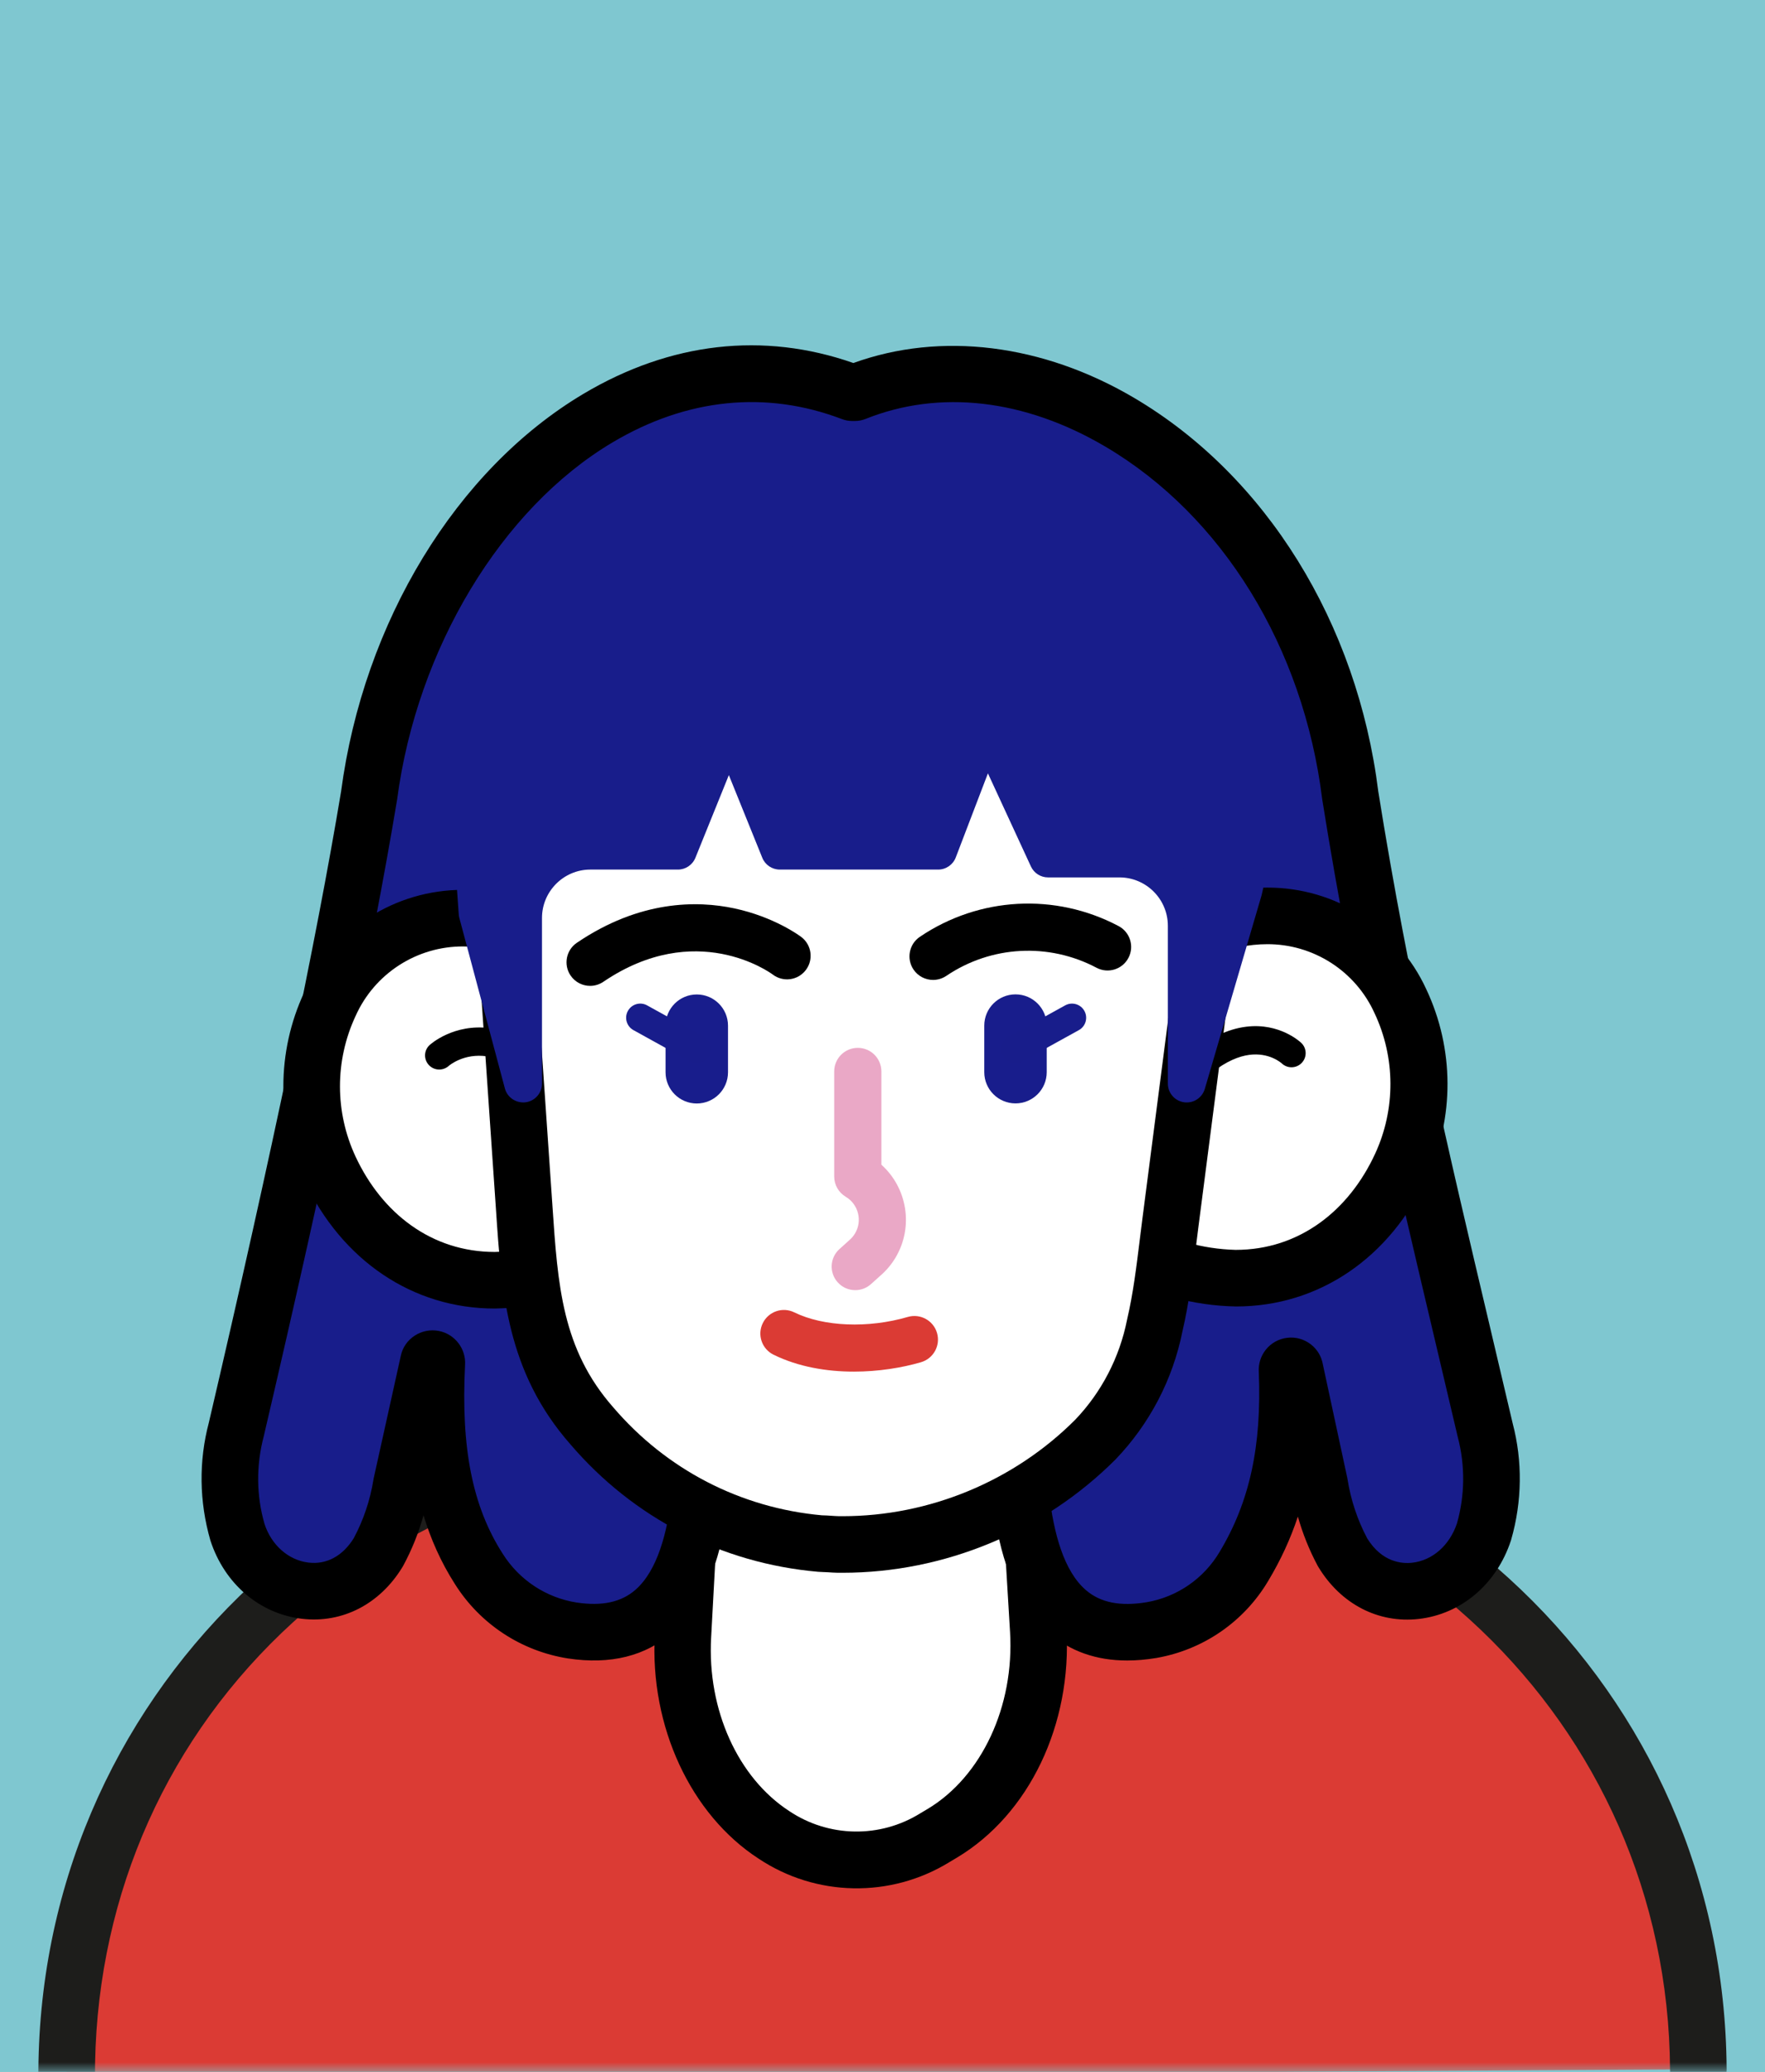<?xml version="1.0" encoding="UTF-8"?>
<svg width="92px" height="108px" viewBox="0 0 92 108" version="1.1" xmlns="http://www.w3.org/2000/svg" xmlns:xlink="http://www.w3.org/1999/xlink" style="background: #7fc7cf;">
    <title>GTX/Avatar/Character/5</title>
    <defs>
        <rect id="path-1" x="0" y="0" width="92" height="108"></rect>
    </defs>
    <g id="GTX/Avatar/Character/5" stroke="none" stroke-width="1" fill="none" fill-rule="evenodd">
        <rect fill="#7fc7cf" x="0" y="0" width="92" height="108"></rect>
        <mask id="mask-2" fill="white">
            <use xlink:href="#path-1"></use>
        </mask>
        <use id="Rectangle" fill="#7FC7D0" xlink:href="#path-1"></use>
        <g id="Group-57" mask="url(#mask-2)">
            <g transform="translate(2, 18)">
                <path d="M1.475,90.376 C1.363,70.906 17.052,56.372 36.522,56.254 L51.061,56.165 C70.531,56.052 86.407,70.424 86.525,89.869" id="Fill-1" fill="#DB3B34"></path>
                <path d="M1.476,91.851 C0.665,91.851 0.006,91.196 0,90.385 C-0.114,70.544 15.924,54.904 36.513,54.779 L51.051,54.691 C51.131,54.69 51.21,54.69 51.289,54.69 C71.775,54.69 87.88,70.096 88,89.86 C88.005,90.675 87.349,91.34 86.534,91.345 L86.525,91.345 C85.715,91.345 85.055,90.69 85.05,89.878 C84.94,71.762 70.128,57.64 51.288,57.64 C51.215,57.64 51.143,57.64 51.069,57.641 L36.531,57.729 C27.406,57.784 18.935,61.12 12.676,67.122 C6.353,73.186 2.899,81.442 2.951,90.367 C2.956,91.182 2.299,91.846 1.484,91.851 L1.476,91.851 Z" id="Fill-3" fill="#1D1D1B"></path>
                <path d="M42.668,78.94 C41.131,78.93 39.63,78.476 38.346,77.632 C35.229,75.611 33.361,71.545 33.597,67.272 L34.255,55.157 C34.378,52.891 36.025,51.111 38.007,51.106 L47.639,51.106 C49.655,51.106 51.272,52.837 51.41,55.133 L52.118,67.007 C52.383,71.432 50.426,75.596 47.132,77.573 L46.729,77.814 C45.502,78.549 44.099,78.938 42.668,78.94" id="Fill-5" fill="#FFFFFF"></path>
                <path d="M47.644,49.651 L47.644,49.651 L38.012,49.651 C35.249,49.651 32.957,52.05 32.79,55.094 L32.131,67.208 C31.871,72.002 34,76.584 37.54,78.885 C40.534,80.88 44.414,80.953 47.481,79.072 L47.884,78.831 C51.646,76.575 53.883,71.899 53.588,66.913 L52.875,55.039 C52.693,52.006 50.417,49.631 47.644,49.631 L47.644,49.651 Z M47.648,52.556 C48.848,52.556 49.846,53.707 49.935,55.197 L50.648,67.071 C50.879,70.945 49.173,74.593 46.37,76.285 L45.967,76.525 C43.869,77.829 41.201,77.785 39.147,76.412 C36.463,74.672 34.86,71.122 35.067,67.371 L35.725,55.256 C35.809,53.781 36.807,52.601 38.007,52.601 L47.644,52.601 L47.648,52.556 Z" id="Fill-7" fill="#000000"></path>
                <path d="M17.239,23.469 C15.596,33.367 12.592,46.77 10.311,56.539 C9.851,58.28 9.871,60.113 10.37,61.844 C11.486,65.286 15.744,66.171 17.72,62.916 C18.32,61.802 18.727,60.595 18.925,59.346 C19.417,57.144 19.864,55.094 20.331,52.999 C20.355,52.879 20.472,52.802 20.592,52.826 C20.701,52.848 20.776,52.947 20.769,53.058 C20.582,56.775 20.906,60.581 22.957,63.781 C24.039,65.505 25.814,66.675 27.824,66.992 C36.045,68.236 34.555,56.126 34.634,51.367 C34.693,47.502 34.755,43.639 34.821,39.778 L42.86,33.032 L50.884,39.778 L51.075,51.367 C51.154,56.151 49.645,68.374 58.023,66.972 C60.038,66.622 61.798,65.408 62.841,63.649 C64.808,60.369 65.231,56.957 65.088,53.432 C65.074,53.318 65.156,53.214 65.27,53.201 C65.384,53.187 65.487,53.268 65.501,53.382 L66.784,59.346 C66.982,60.594 67.385,61.801 67.979,62.916 C69.946,66.171 74.218,65.306 75.354,61.844 C75.851,60.113 75.871,58.281 75.413,56.539 C72.734,45.078 70.29,35.432 68.382,23.469 C66.455,7.908 52.968,-1.704 42.565,2.47 L42.417,2.47 C30.691,-2.009 19.092,9.432 17.239,23.469" id="Fill-9" fill="#181D8B"></path>
                <path d="M42.859,31.557 C43.197,31.557 43.534,31.673 43.809,31.903 L51.833,38.649 C52.16,38.924 52.352,39.327 52.359,39.754 L52.55,51.342 C52.561,51.989 52.544,52.764 52.526,53.583 C52.448,57.073 52.32,62.913 54.597,64.884 C55.356,65.542 56.396,65.75 57.779,65.518 C59.363,65.243 60.748,64.287 61.572,62.896 C63.139,60.285 63.768,57.394 63.615,53.522 C63.587,53.104 63.712,52.697 63.973,52.365 C64.251,52.012 64.65,51.789 65.097,51.736 C65.542,51.683 65.984,51.808 66.336,52.085 C66.663,52.342 66.879,52.704 66.951,53.11 L68.226,59.036 C68.232,59.063 68.237,59.089 68.241,59.116 C68.411,60.191 68.754,61.224 69.262,62.186 C70.035,63.439 71.069,63.523 71.615,63.46 C72.668,63.341 73.559,62.556 73.944,61.41 C74.36,59.943 74.375,58.388 73.987,56.914 C73.573,55.147 73.174,53.459 72.782,51.799 C70.608,42.601 68.554,33.912 66.926,23.702 C66.923,23.684 66.921,23.667 66.918,23.651 C65.939,15.746 61.716,8.879 55.62,5.283 C51.416,2.803 46.975,2.291 43.114,3.839 C42.939,3.909 42.753,3.945 42.565,3.945 L42.417,3.945 C42.237,3.945 42.059,3.912 41.891,3.848 C37.933,2.337 33.791,2.758 29.913,5.07 C24.139,8.509 19.738,15.808 18.702,23.663 C18.699,23.679 18.697,23.695 18.694,23.711 C17.393,31.551 15.056,42.708 11.747,56.874 C11.345,58.399 11.362,59.962 11.787,61.436 C12.146,62.54 13.033,63.331 14.087,63.454 C15.024,63.565 15.863,63.112 16.44,62.182 C16.952,61.222 17.297,60.191 17.468,59.115 C17.473,59.085 17.479,59.055 17.486,59.025 C17.743,57.869 17.99,56.754 18.233,55.653 C18.452,54.658 18.67,53.673 18.891,52.678 C19.073,51.788 19.968,51.196 20.887,51.381 C21.717,51.55 22.299,52.315 22.241,53.16 C22.023,57.492 22.627,60.531 24.199,62.985 C25.062,64.36 26.464,65.285 28.054,65.535 C29.38,65.736 30.389,65.518 31.129,64.867 C33.387,62.881 33.259,57.06 33.184,53.583 C33.166,52.763 33.148,51.989 33.159,51.342 C33.218,47.479 33.28,43.615 33.346,39.753 C33.353,39.326 33.546,38.923 33.873,38.648 L41.911,31.902 C42.185,31.673 42.523,31.557 42.859,31.557 L42.859,31.557 Z M56.751,68.558 C55.144,68.558 53.776,68.075 52.667,67.115 C49.34,64.235 49.476,58.041 49.577,53.518 C49.595,52.693 49.611,51.981 49.6,51.391 L49.42,40.475 L42.858,34.959 L36.284,40.476 C36.223,44.112 36.164,47.75 36.109,51.389 C36.099,51.981 36.115,52.693 36.133,53.518 C36.232,58.021 36.366,64.189 33.077,67.082 C31.663,68.326 29.824,68.787 27.603,68.45 C25.163,68.066 23.017,66.65 21.708,64.565 C20.972,63.416 20.446,62.205 20.075,60.989 C19.823,61.899 19.47,62.778 19.019,63.615 C19.007,63.637 18.995,63.66 18.981,63.681 C17.805,65.619 15.848,66.627 13.746,66.384 C11.532,66.126 9.701,64.561 8.967,62.3 C8.38,60.267 8.357,58.161 8.885,56.162 C12.165,42.114 14.488,31.027 15.78,23.252 C16.954,14.412 21.789,6.476 28.403,2.535 C32.936,-0.165 37.794,-0.718 42.482,0.923 C47.04,-0.726 52.345,-0.074 57.119,2.742 C63.991,6.797 68.746,14.466 69.843,23.262 C71.454,33.354 73.493,41.985 75.653,51.121 C76.045,52.783 76.445,54.473 76.849,56.203 C77.365,58.161 77.341,60.266 76.772,62.251 C76.767,62.269 76.762,62.286 76.756,62.304 C76.011,64.573 74.169,66.139 71.949,66.392 C69.844,66.63 67.888,65.617 66.717,63.679 C66.703,63.656 66.689,63.633 66.677,63.609 C66.243,62.794 65.9,61.939 65.651,61.056 C65.263,62.227 64.751,63.333 64.106,64.407 C62.845,66.535 60.718,68.002 58.275,68.426 C57.746,68.514 57.238,68.558 56.751,68.558 L56.751,68.558 Z" id="Fill-11" fill="#000000"></path>
                <path d="M23.798,48.736 C20.115,48.736 16.914,46.558 15.203,42.91 C13.942,40.196 13.942,37.064 15.203,34.35 C16.439,31.612 19.166,29.855 22.17,29.861 C24.628,29.861 27.161,30.918 29.688,33.008 C30.026,33.282 30.226,33.693 30.233,34.129 L30.233,45.855 C30.235,46.395 29.94,46.893 29.466,47.153 C27.74,48.148 25.79,48.692 23.798,48.736" id="Fill-13" fill="#FFFFFF"></path>
                <path d="M22.16,28.386 L22.16,28.386 C18.58,28.374 15.328,30.467 13.856,33.73 C12.408,36.836 12.408,40.424 13.856,43.529 C15.823,47.714 19.52,50.211 23.788,50.211 C26.033,50.172 28.232,49.565 30.179,48.446 C31.126,47.926 31.712,46.93 31.709,45.85 L31.709,34.129 C31.706,33.251 31.313,32.421 30.637,31.862 C27.834,29.546 24.992,28.376 22.18,28.376 L22.16,28.386 Z M22.16,31.336 C24.068,31.336 26.3,32.162 28.758,34.129 L28.758,45.855 C27.247,46.737 25.537,47.22 23.788,47.261 C20.498,47.261 17.912,45.25 16.531,42.285 C15.451,39.966 15.451,37.289 16.531,34.969 C17.519,32.748 19.728,31.321 22.16,31.336 L22.16,31.336 Z" id="Fill-15" fill="#000000"></path>
                <path d="M20.892,37.02 C20.892,37.02 24.333,33.863 28.68,40.742" id="Fill-17" fill="#FFFFFF"></path>
                <path d="M28.68,41.479 C28.436,41.479 28.197,41.358 28.056,41.136 C26.511,38.689 24.897,37.282 23.388,37.065 C22.177,36.886 21.417,37.54 21.384,37.568 C21.081,37.835 20.616,37.81 20.346,37.509 C20.076,37.209 20.095,36.749 20.394,36.476 C20.444,36.43 21.653,35.345 23.551,35.597 C25.544,35.863 27.48,37.461 29.304,40.348 C29.521,40.692 29.418,41.147 29.074,41.366 C28.952,41.442 28.815,41.479 28.68,41.479" id="Fill-19" fill="#000000"></path>
                <path d="M62.408,48.628 C60.433,48.585 58.5,48.049 56.784,47.069 C56.307,46.813 56.009,46.317 56.007,45.776 L55.977,34.065 C55.977,33.626 56.171,33.21 56.508,32.929 C59.041,30.815 61.578,29.743 64.051,29.743 C67.039,29.738 69.755,31.48 70.998,34.197 C72.272,36.904 72.285,40.036 71.032,42.753 C69.341,46.43 66.116,48.628 62.423,48.628 L62.408,48.628 Z" id="Fill-21" fill="#FFFFFF"></path>
                <path d="M64.06,28.268 C61.233,28.268 58.377,29.453 55.569,31.798 C54.897,32.361 54.51,33.193 54.512,34.07 L54.542,45.781 C54.545,46.862 55.14,47.854 56.09,48.367 C58.027,49.467 60.207,50.063 62.433,50.103 C66.725,50.103 70.442,47.586 72.384,43.372 C73.82,40.259 73.805,36.67 72.345,33.568 C70.859,30.332 67.622,28.261 64.06,28.268 Z M64.036,31.218 C66.455,31.204 68.656,32.617 69.651,34.822 C70.74,37.137 70.751,39.814 69.68,42.138 C68.304,45.122 65.713,47.153 62.408,47.153 C60.68,47.107 58.991,46.633 57.492,45.771 L57.462,34.065 C59.921,32.029 62.148,31.218 64.06,31.218 L64.036,31.218 Z" id="Fill-23" fill="#000000"></path>
                <path d="M65.319,36.897 C65.319,36.897 62.163,33.853 57.851,40.751" id="Fill-25" fill="#FFFFFF"></path>
                <path d="M57.85,41.489 C57.716,41.489 57.581,41.453 57.46,41.376 C57.115,41.161 57.009,40.706 57.225,40.36 C59.083,37.389 61.013,35.76 62.96,35.52 C64.701,35.303 65.786,36.322 65.831,36.366 C66.124,36.648 66.133,37.115 65.85,37.408 C65.568,37.701 65.106,37.709 64.813,37.434 C64.776,37.4 64.147,36.846 63.105,36.989 C62.091,37.128 60.465,37.96 58.476,41.142 C58.336,41.366 58.096,41.489 57.85,41.489" id="Fill-27" fill="#000000"></path>
                <path d="M58.195,51.077 C58.593,49.375 58.77,47.576 59.011,45.712 L61.656,25.249 C62.076,22.069 60.688,18.921 58.057,17.087 C52.546,13.277 42.019,8.729 29.049,16.301 C25.687,18.275 23.737,21.985 24.014,25.873 L24.481,32.654 L25.282,44.336 C25.592,48.854 25.72,52.763 28.852,56.328 C31.866,59.856 36.146,62.06 40.77,62.464 C41.07,62.464 41.375,62.503 41.675,62.508 C46.699,62.575 51.537,60.607 55.087,57.05 C56.672,55.396 57.749,53.323 58.195,51.077" id="Fill-29" fill="#FFFFFF"></path>
                <path d="M40.841,60.989 C41.012,60.992 41.183,61.002 41.354,61.015 C41.469,61.023 41.584,61.031 41.698,61.033 C41.774,61.034 41.849,61.035 41.924,61.035 C46.441,61.035 50.848,59.21 54.044,56.008 C55.414,54.577 56.357,52.764 56.749,50.789 C56.751,50.773 56.755,50.756 56.759,50.74 C57.062,49.445 57.232,48.066 57.412,46.607 C57.457,46.248 57.501,45.886 57.548,45.523 L60.193,25.06 C60.543,22.412 59.401,19.822 57.214,18.297 C51.231,14.161 41.611,10.675 29.792,17.575 C26.898,19.275 25.246,22.416 25.485,25.768 L26.794,44.835 C27.076,49.019 27.297,52.323 29.96,55.355 C32.741,58.609 36.599,60.604 40.841,60.989 M41.92,63.984 C41.831,63.984 41.743,63.984 41.655,63.983 C41.485,63.98 41.318,63.969 41.15,63.957 C40.981,63.946 40.81,63.948 40.642,63.933 C35.602,63.493 31.017,61.132 27.73,57.286 C24.421,53.519 24.144,49.397 23.851,45.032 L22.542,25.975 C22.223,21.5 24.43,17.304 28.301,15.029 C42.157,6.94 53.417,12.086 58.896,15.874 C61.996,18.036 63.612,21.701 63.119,25.442 L60.474,45.901 C60.428,46.26 60.384,46.616 60.34,46.968 C60.151,48.5 59.972,49.948 59.637,51.388 C59.133,53.906 57.929,56.216 56.153,58.07 C52.385,61.845 47.218,63.984 41.92,63.984" id="Fill-31" fill="#000000"></path>
                <path d="M45.662,51.829 C43.538,52.448 40.849,52.488 38.862,51.514" id="Fill-33" fill="#FFFFFF"></path>
                <path d="M42.507,53.499 C41.098,53.499 39.623,53.256 38.322,52.618 C37.712,52.32 37.46,51.583 37.759,50.974 C38.058,50.363 38.794,50.111 39.403,50.411 C40.929,51.158 43.252,51.252 45.318,50.649 C45.971,50.46 46.652,50.833 46.842,51.484 C47.032,52.137 46.658,52.819 46.006,53.009 C45.013,53.299 43.787,53.499 42.507,53.499" id="Fill-35" fill="#DB3B34"></path>
                <path d="M28.76,33.391 C28.366,33.391 27.979,33.202 27.742,32.852 C27.36,32.29 27.507,31.526 28.069,31.145 C31.351,28.918 34.341,28.94 36.269,29.35 C38.373,29.797 39.712,30.801 39.769,30.844 C40.308,31.254 40.414,32.026 40.003,32.566 C39.594,33.105 38.826,33.212 38.286,32.805 C38.112,32.675 34.261,29.915 29.448,33.179 C29.237,33.322 28.997,33.391 28.76,33.391" id="Fill-37" fill="#000000"></path>
                <path d="M46.636,33.081 C46.242,33.081 45.855,32.892 45.617,32.541 C45.237,31.979 45.385,31.214 45.947,30.834 C49.039,28.744 53.008,28.529 56.306,30.274 C56.906,30.592 57.136,31.335 56.818,31.935 C56.5,32.536 55.757,32.764 55.157,32.447 C52.662,31.128 49.661,31.29 47.324,32.871 C47.113,33.013 46.873,33.081 46.636,33.081" id="Fill-39" fill="#000000"></path>
                <path d="M22.893,29.595 L22.893,29.595 L25.268,38.485 L25.268,29.851 C25.268,27.921 26.828,26.354 28.758,26.345 L33.336,26.345 L35.991,19.782 L38.646,26.345 L46.901,26.345 L49.409,19.782 L52.629,26.754 L56.351,26.754 C58.287,26.754 59.857,28.323 59.857,30.259 L59.857,38.485 L62.807,28.425 L64.036,22.973 L60.476,13.056 L43.199,8.095 L25.395,14.324 L22.219,20.047 L22.893,29.595 Z" id="Fill-41" fill="#181D8B"></path>
                <path d="M53.258,25.77 L56.351,25.77 C58.826,25.77 60.84,27.784 60.84,30.259 L60.84,31.638 L61.854,28.178 L63.014,23.036 L59.721,13.861 L43.229,9.126 L26.074,15.128 L23.221,20.269 L23.867,29.433 L24.284,30.993 L24.284,29.851 C24.284,27.386 26.289,25.372 28.754,25.362 L32.673,25.362 L35.079,19.413 C35.23,19.041 35.59,18.798 35.991,18.798 C36.392,18.798 36.753,19.041 36.903,19.413 L39.309,25.362 L46.224,25.362 L48.49,19.431 C48.631,19.061 48.98,18.813 49.376,18.799 C49.763,18.778 50.136,19.01 50.301,19.369 L53.258,25.77 Z M59.858,39.468 C59.811,39.468 59.764,39.465 59.717,39.458 C59.233,39.389 58.874,38.974 58.874,38.485 L58.874,30.259 C58.874,28.868 57.742,27.737 56.351,27.737 L52.629,27.737 C52.245,27.737 51.897,27.514 51.736,27.166 L49.495,22.313 L47.819,26.697 C47.674,27.077 47.308,27.329 46.901,27.329 L38.646,27.329 C38.245,27.329 37.884,27.086 37.734,26.714 L35.991,22.404 L34.248,26.714 C34.097,27.086 33.737,27.329 33.336,27.329 L28.759,27.329 C27.378,27.335 26.251,28.466 26.251,29.851 L26.251,38.485 C26.251,38.978 25.885,39.396 25.396,39.46 C24.908,39.518 24.444,39.216 24.317,38.739 L21.943,29.849 C21.927,29.789 21.917,29.727 21.912,29.665 L21.239,20.116 C21.225,19.926 21.268,19.737 21.359,19.57 L24.536,13.847 C24.653,13.636 24.843,13.475 25.071,13.396 L42.875,7.166 C43.066,7.099 43.274,7.093 43.47,7.15 L60.747,12.111 C61.052,12.198 61.295,12.425 61.402,12.723 L64.962,22.64 C65.025,22.816 65.036,23.007 64.995,23.188 L63.766,28.642 C63.761,28.662 63.756,28.682 63.75,28.702 L60.8,38.762 C60.676,39.185 60.288,39.468 59.858,39.468 L59.858,39.468 Z" id="Fill-43" fill="#181D8B"></path>
                <path d="M42.712,37.851 L42.712,43.328 C43.958,44.07 44.365,45.682 43.623,46.927 C43.476,47.174 43.289,47.394 43.071,47.581 L42.579,48.023" id="Fill-45" fill="#FFFFFF"></path>
                <path d="M42.58,49.252 C42.243,49.252 41.908,49.115 41.666,48.845 C41.211,48.341 41.253,47.563 41.757,47.11 L42.249,46.667 C42.389,46.547 42.488,46.43 42.567,46.298 C42.758,45.978 42.813,45.602 42.721,45.241 C42.63,44.879 42.403,44.575 42.083,44.384 C41.71,44.162 41.483,43.761 41.483,43.328 L41.483,37.851 C41.483,37.172 42.033,36.622 42.712,36.622 C43.391,36.622 43.942,37.172 43.942,37.851 L43.942,42.713 C45.286,43.918 45.637,45.949 44.679,47.557 C44.462,47.92 44.189,48.242 43.868,48.516 L43.401,48.937 C43.166,49.148 42.873,49.252 42.58,49.252" id="Fill-47" fill="#EAA8C6"></path>
                <path d="M34.319,33.839 L34.319,33.839 C35.218,33.839 35.947,34.567 35.947,35.466 L35.947,37.895 C35.947,38.794 35.218,39.522 34.319,39.522 L34.319,39.522 C33.421,39.522 32.692,38.794 32.692,37.895 L32.692,35.466 C32.692,34.567 33.421,33.839 34.319,33.839" id="Fill-49" fill="#181D8C"></path>
                <path d="M34.319,37.418 C34.198,37.418 34.075,37.389 33.962,37.326 L31.018,35.698 C30.662,35.502 30.532,35.052 30.729,34.696 C30.926,34.339 31.376,34.209 31.731,34.408 L34.676,36.035 C35.032,36.232 35.162,36.681 34.964,37.038 C34.83,37.281 34.578,37.418 34.319,37.418" id="Fill-51" fill="#181D8B"></path>
                <path d="M50.933,39.517 L50.933,39.517 C50.034,39.517 49.305,38.789 49.305,37.89 L49.305,35.461 C49.305,34.562 50.034,33.834 50.933,33.834 L50.933,33.834 C51.832,33.834 52.56,34.562 52.56,35.461 L52.56,37.89 C52.56,38.789 51.832,39.517 50.933,39.517" id="Fill-53" fill="#181D8C"></path>
                <path d="M50.933,37.418 C50.674,37.418 50.422,37.281 50.288,37.038 C50.09,36.681 50.22,36.232 50.576,36.035 L53.521,34.408 C53.876,34.211 54.326,34.339 54.523,34.696 C54.721,35.053 54.591,35.502 54.235,35.698 L51.29,37.326 C51.177,37.388 51.054,37.418 50.933,37.418" id="Fill-55" fill="#181D8B"></path>
            </g>
        </g>
    </g>
</svg>